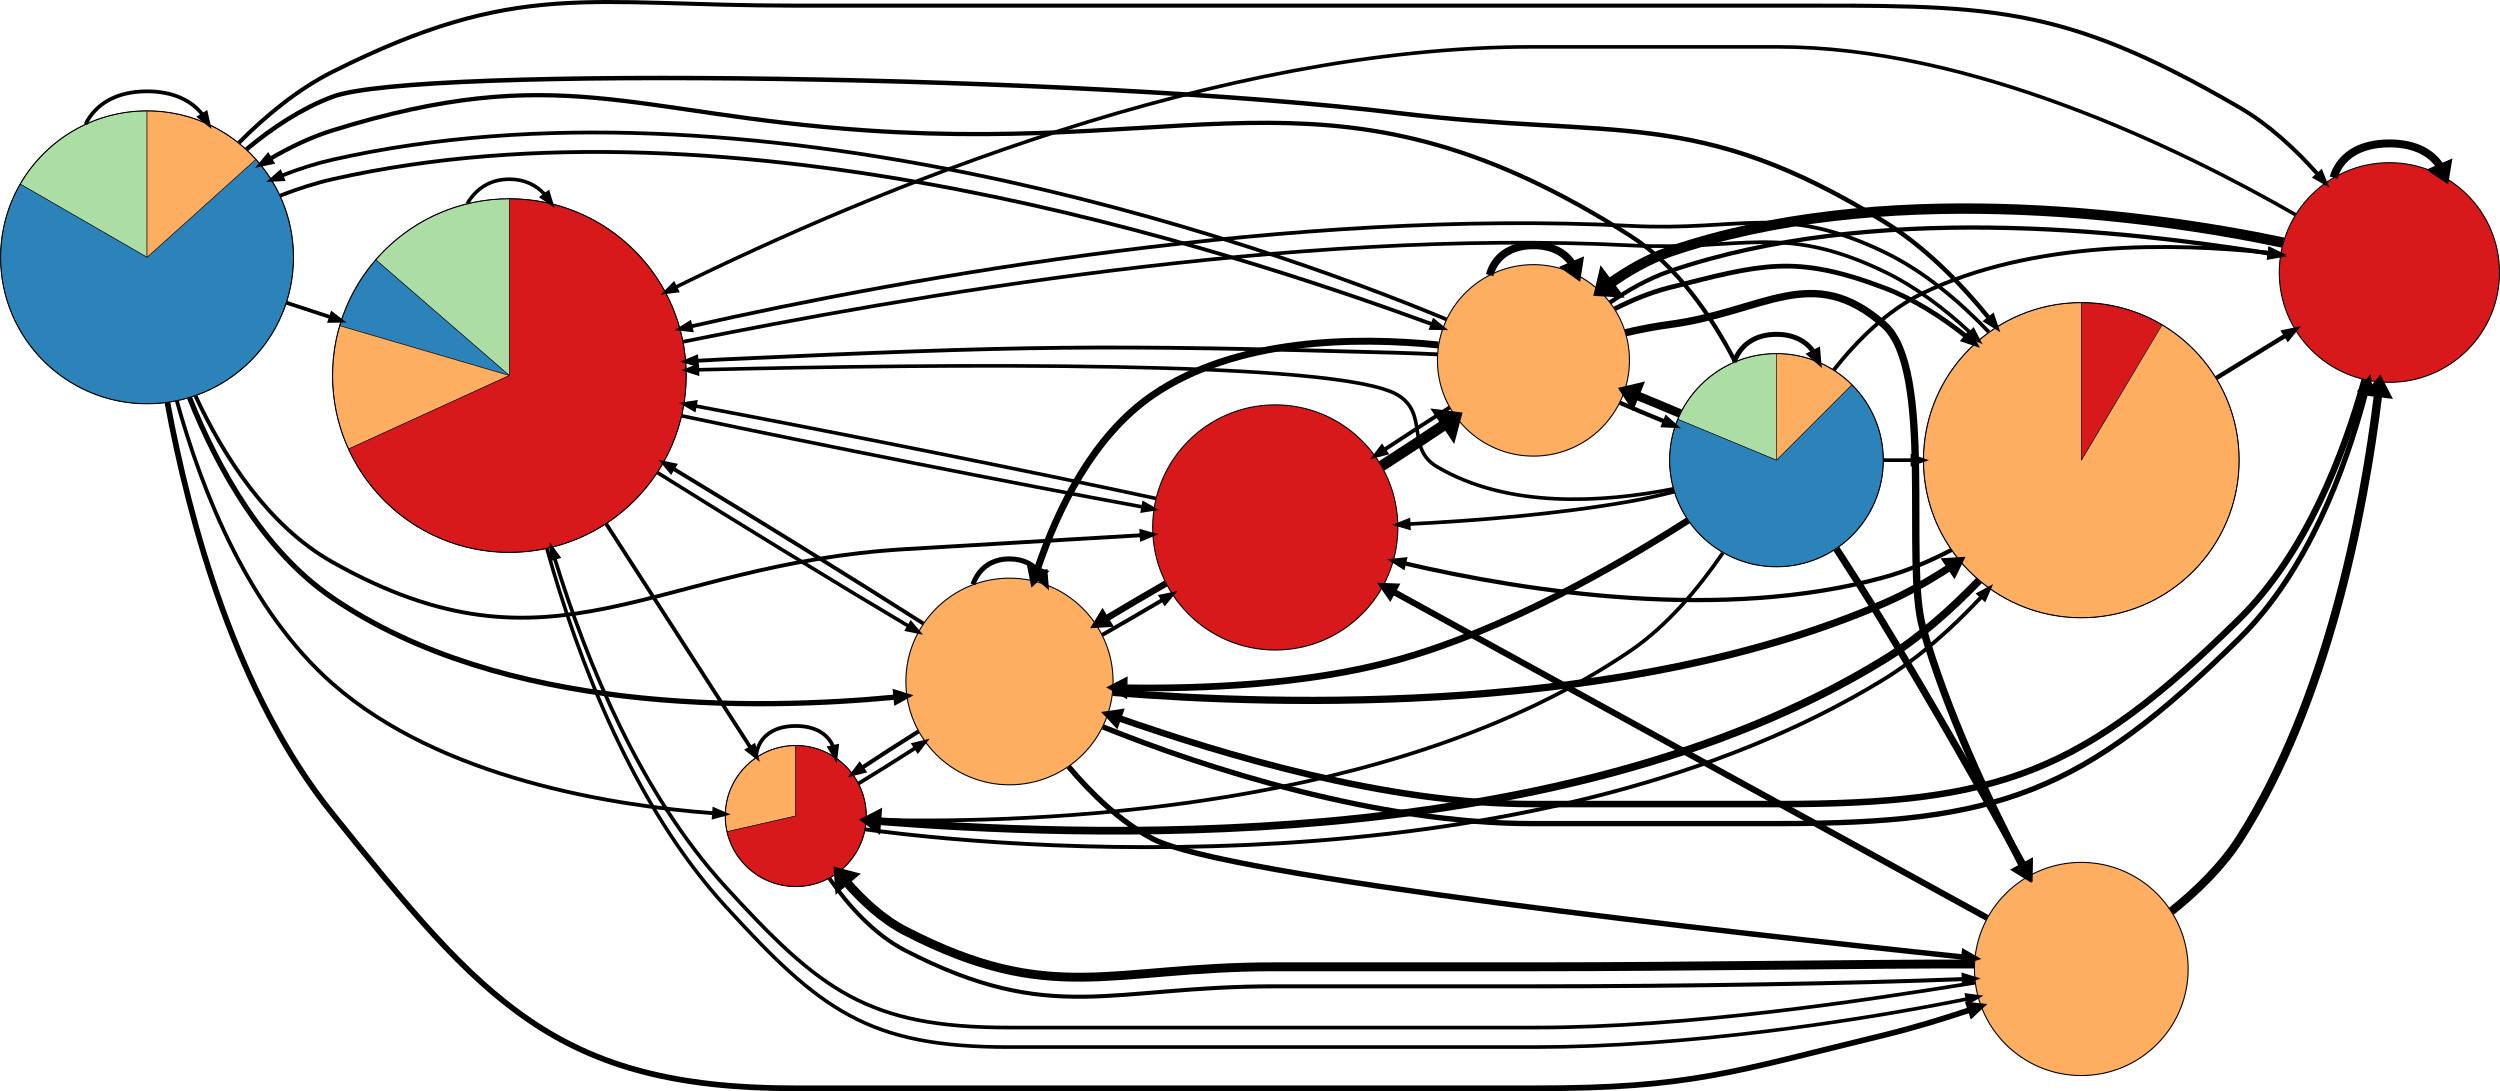 <?xml version="1.0" encoding="UTF-8" standalone="no"?>
<!-- Generated by graphviz version 2.36.0 (20140111.2315)
 -->

<!-- Title: G Pages: 1 -->

<svg
   xmlns:dc="http://purl.org/dc/elements/1.1/"
   xmlns:cc="http://creativecommons.org/ns#"
   xmlns:rdf="http://www.w3.org/1999/02/22-rdf-syntax-ns#"
   xmlns:svg="http://www.w3.org/2000/svg"
   xmlns="http://www.w3.org/2000/svg"
   xmlns:sodipodi="http://sodipodi.sourceforge.net/DTD/sodipodi-0.dtd"
   xmlns:inkscape="http://www.inkscape.org/namespaces/inkscape"
   width="2880.625"
   height="1257.274"
   viewBox="0 0 2304.363 1005.819"
   id="svg3711"
   version="1.1"
   inkscape:version="0.48.4 r9939"
   sodipodi:docname="PuntaBanda-Par_10_0.dot.svg">
  <defs
     id="defs4216" />
  <sodipodi:namedview
     pagecolor="#ffffff"
     bordercolor="#666666"
     borderopacity="1"
     objecttolerance="10"
     gridtolerance="10"
     guidetolerance="10"
     inkscape:pageopacity="0"
     inkscape:pageshadow="2"
     inkscape:window-width="701"
     inkscape:window-height="480"
     id="namedview4214"
     showgrid="false"
     fit-margin-top="0"
     fit-margin-left="0"
     fit-margin-right="0"
     fit-margin-bottom="0"
     inkscape:zoom="0.0816609"
     inkscape:cx="1441.1726"
     inkscape:cy="628.32113"
     inkscape:window-x="65"
     inkscape:window-y="24"
     inkscape:window-maximized="0"
     inkscape:current-layer="svg3711" />
  <g
     id="graph0"
     class="graph"
     transform="matrix(0,-1,1,0,2304.47,1003.194)">
    <title
       id="title3714">G</title>
    <!-- 1 -->
    <g
       id="node1"
       class="node">
      <title
         id="title3717">1</title>
      <path
         d="m 766,-2169 c 0,0 135,0 135,0 0,-2.95 -0.096,-5.89 -0.289,-8.83 -0.193,-2.94 -0.481,-5.87 -0.866,-8.79 -0.384,-2.92 -0.864,-5.83 -1.439,-8.72 -0.575,-2.89 -1.244,-5.76 -2.006,-8.6 -0.762,-2.85 -1.618,-5.67 -2.564,-8.45 -0.947,-2.79 -1.985,-5.55 -3.112,-8.27 -1.127,-2.72 -2.343,-5.41 -3.646,-8.05 -1.303,-2.64 -2.692,-5.24 -4.165,-7.79 -1.472,-2.55 -3.028,-5.05 -4.665,-7.5 -1.636,-2.45 -3.352,-4.85 -5.145,-7.18 -1.793,-2.34 -3.663,-4.62 -5.605,-6.83 -1.942,-2.22 -3.956,-4.37 -6.039,-6.45 -2.082,-2.08 -4.233,-4.1 -6.447,-6.04 -2.215,-1.94 -4.492,-3.81 -6.829,-5.6 -2.337,-1.8 -4.732,-3.51 -7.181,-5.15 -2.449,-1.63 -4.951,-3.19 -7.502,-4.66 0,0 -67.5,116.91 -67.5,116.91"
         id="path3719"
         inkscape:connector-curvature="0"
         style="fill:#abdda4;stroke:#000000;stroke-width:0.5" />
      <path
         d="m 766,-2169 c 0,0 67.5,-116.91 67.5,-116.91 -2.678,-1.55 -5.409,-3 -8.188,-4.36 -2.778,-1.36 -5.602,-2.62 -8.467,-3.79 -2.865,-1.16 -5.769,-2.23 -8.708,-3.2 -2.938,-0.96 -5.909,-1.82 -8.906,-2.59 -2.998,-0.76 -6.021,-1.42 -9.064,-1.97 -3.043,-0.55 -6.104,-1 -9.177,-1.35 -3.074,-0.34 -6.159,-0.58 -9.249,-0.71 -3.09,-0.13 -6.183,-0.15 -9.275,-0.07 -3.092,0.08 -6.18,0.26 -9.259,0.56 -3.078,0.29 -6.146,0.69 -9.198,1.19 -3.051,0.51 -6.085,1.12 -9.094,1.83 -3.01,0.71 -5.994,1.53 -8.948,2.44 -2.954,0.92 -5.875,1.94 -8.759,3.06 -2.884,1.11 -5.728,2.33 -8.528,3.64 -2.8,1.32 -5.555,2.73 -8.258,4.23 -2.703,1.5 -5.354,3.1 -7.948,4.78 -2.594,1.68 -5.129,3.46 -7.601,5.32 -2.472,1.85 -4.88,3.8 -7.218,5.82 -2.339,2.03 -4.607,4.13 -6.802,6.31 -2.194,2.18 -4.312,4.43 -6.351,6.76 -2.04,2.32 -3.998,4.72 -5.873,7.18 -1.875,2.46 -3.664,4.98 -5.366,7.56 -1.701,2.59 -3.313,5.23 -4.833,7.92 -1.52,2.69 -2.948,5.44 -4.279,8.23 -1.332,2.79 -2.567,5.63 -3.703,8.51 -1.137,2.87 -2.174,5.79 -3.111,8.73 -0.936,2.95 -1.771,5.93 -2.503,8.94 -0.732,3 -1.36,6.03 -1.884,9.08 -0.524,3.05 -0.943,6.11 -1.256,9.19 -0.313,3.08 -0.521,6.16 -0.622,9.25 -0.101,3.09 -0.096,6.19 0.015,9.28 0.112,3.09 0.329,6.18 0.653,9.25 0.323,3.08 0.752,6.14 1.285,9.19 0.534,3.04 1.172,6.07 1.914,9.07 0.742,3.01 1.586,5.98 2.533,8.93 0.946,2.94 1.993,5.85 3.139,8.73 1.146,2.87 2.39,5.7 3.731,8.49 1.34,2.78 2.776,5.52 4.305,8.21 1.529,2.69 3.15,5.33 4.86,7.9 1.71,2.58 3.508,5.1 5.39,7.55 1.883,2.46 3.85,4.84 5.896,7.16 2.047,2.32 4.173,4.57 6.374,6.74 2.202,2.17 4.477,4.27 6.822,6.29 2.345,2.01 4.759,3.95 7.237,5.8 2.478,1.85 5.019,3.61 7.619,5.29 2.599,1.68 5.255,3.26 7.963,4.76 2.709,1.49 5.468,2.89 8.272,4.19 2.804,1.31 5.653,2.51 8.54,3.62 2.888,1.11 5.812,2.12 8.769,3.03 2.957,0.91 5.944,1.71 8.956,2.41 3.012,0.71 6.047,1.3 9.1,1.8 3.053,0.49 6.122,0.88 9.202,1.16 3.08,0.29 6.169,0.46 9.261,0.53 3.092,0.08 6.185,0.04 9.275,-0.1 3.089,-0.14 6.173,-0.39 9.246,-0.74 3.072,-0.36 6.132,-0.82 9.173,-1.38 3.041,-0.56 6.062,-1.23 9.057,-2 2.995,-0.77 5.963,-1.65 8.898,-2.62 2.935,-0.98 5.836,-2.05 8.697,-3.23 2.861,-1.17 5.681,-2.44 8.455,-3.81 2.774,-1.37 5.5,-2.83 8.173,-4.39 2.674,-1.55 5.293,-3.2 7.853,-4.93 2.56,-1.74 5.06,-3.56 7.495,-5.47 2.435,-1.91 4.804,-3.9 7.103,-5.97 0,0 -90.333,-100.32 -90.333,-100.32"
         id="path3721"
         inkscape:connector-curvature="0"
         style="fill:#2b83ba;stroke:#000000;stroke-width:0.5" />
      <path
         d="m 766,-2169 c 0,0 90.333,100.32 90.333,100.32 1.751,-1.57 3.46,-3.19 5.126,-4.86 1.667,-1.67 3.289,-3.38 4.866,-5.13 1.576,-1.75 3.107,-3.54 4.59,-5.37 1.483,-1.83 2.917,-3.7 4.302,-5.61 1.385,-1.91 2.72,-3.85 4.004,-5.82 1.283,-1.98 2.514,-3.99 3.692,-6.03 1.179,-2.04 2.303,-4.11 3.373,-6.21 1.07,-2.1 2.084,-4.23 3.043,-6.38 0.958,-2.15 1.86,-4.33 2.704,-6.53 0.845,-2.2 1.631,-4.42 2.36,-6.66 0.728,-2.24 1.397,-4.5 2.007,-6.78 0.61,-2.28 1.16,-4.57 1.65,-6.87 0.49,-2.31 0.919,-4.62 1.288,-6.95 0.369,-2.33 0.676,-4.67 0.922,-7.01 0.247,-2.34 0.432,-4.69 0.555,-7.04 0.123,-2.36 0.185,-4.71 0.185,-7.07 0,0 -135,0 -135,0"
         id="path3723"
         inkscape:connector-curvature="0"
         style="fill:#fdae61;stroke:#000000;stroke-width:0.5" />
      <ellipse
         cx="766"
         cy="-2169"
         rx="135"
         ry="135"
         id="ellipse3725"
         d="m 901,-2169 c 0,74.558 -60.442,135 -135,135 -74.558,0 -135,-60.442 -135,-135 0,-74.558 60.442,-135 135,-135 74.558,0 135,60.442 135,135 z"
         sodipodi:cx="766"
         sodipodi:cy="-2169"
         sodipodi:rx="135"
         sodipodi:ry="135"
         style="fill:none;stroke:#000000" />
    </g>
    <!-- 1&#45;&gt;1 -->
    <g
       id="edge1"
       class="edge">
      <title
         id="title3728">1-&gt;1</title>
      <path
         d="m 888.751,-2225.66 c 18.059,8.91 30.249,27.79 30.249,56.66 0,23.9 -8.36,40.97 -21.49,51.18"
         id="path3730"
         inkscape:connector-curvature="0"
         style="fill:none;stroke:#000000;stroke-width:3.467" />
      <polygon
         points="899.085,-2114.67 888.751,-2112.34 895.374,-2120.61 899.085,-2114.67 "
         id="polygon3732"
         style="fill:#000000;stroke:#000000;stroke-width:3.467" />
    </g>
    <!-- 3 -->
    <g
       id="node3"
       class="node">
      <title
         id="title3735">3</title>
      <path
         d="m 657,-1835 c 0,0 163,0 163,0 0,-2.91 -0.078,-5.82 -0.234,-8.72 -0.155,-2.91 -0.389,-5.81 -0.7,-8.7 -0.311,-2.9 -0.699,-5.78 -1.165,-8.65 -0.465,-2.88 -1.008,-5.73 -1.626,-8.58 -0.619,-2.84 -1.313,-5.67 -2.083,-8.47 -0.77,-2.81 -1.614,-5.59 -2.533,-8.36 -0.919,-2.76 -1.912,-5.49 -2.977,-8.2 -1.066,-2.71 -2.203,-5.39 -3.412,-8.03 -1.209,-2.65 -2.488,-5.26 -3.837,-7.84 -1.348,-2.58 -2.766,-5.12 -4.251,-7.62 -1.484,-2.51 -3.036,-4.97 -4.652,-7.39 -1.617,-2.42 -3.298,-4.79 -5.042,-7.12 -1.744,-2.33 -3.549,-4.61 -5.415,-6.85 -1.866,-2.23 -3.791,-4.41 -5.774,-6.54 -1.983,-2.13 -4.022,-4.21 -6.116,-6.23 -2.094,-2.02 -4.242,-3.98 -6.441,-5.89 0,0 -106.742,123.19 -106.742,123.19"
         id="path3737"
         inkscape:connector-curvature="0"
         style="fill:#abdda4;stroke:#000000;stroke-width:0.5" />
      <path
         d="m 657,-1835 c 0,0 106.742,-123.19 106.742,-123.19 -2.199,-1.9 -4.448,-3.75 -6.746,-5.53 -2.298,-1.79 -4.643,-3.51 -7.033,-5.17 -2.391,-1.66 -4.825,-3.26 -7.3,-4.79 -2.476,-1.52 -4.992,-2.99 -7.545,-4.38 -2.554,-1.4 -5.145,-2.72 -7.77,-3.98 -2.624,-1.25 -5.282,-2.44 -7.971,-3.55 -2.688,-1.12 -5.405,-2.16 -8.149,-3.13 -2.744,-0.96 -5.514,-1.86 -8.306,-2.68 0,0 -45.922,156.4 -45.922,156.4"
         id="path3739"
         inkscape:connector-curvature="0"
         style="fill:#2b83ba;stroke:#000000;stroke-width:0.5" />
      <path
         d="m 657,-1835 c 0,0 45.922,-156.4 45.922,-156.4 -2.326,-0.68 -4.668,-1.31 -7.022,-1.89 -2.355,-0.58 -4.722,-1.1 -7.1,-1.58 -2.378,-0.47 -4.767,-0.89 -7.164,-1.26 -2.397,-0.36 -4.801,-0.68 -7.212,-0.94 -2.411,-0.26 -4.827,-0.46 -7.247,-0.61 -2.42,-0.15 -4.843,-0.25 -7.268,-0.29 -2.424,-0.05 -4.849,-0.04 -7.273,0.03 -2.424,0.06 -4.846,0.18 -7.264,0.36 -2.419,0.17 -4.833,0.4 -7.242,0.68 -2.408,0.28 -4.81,0.61 -7.203,1 -2.394,0.39 -4.778,0.83 -7.152,1.32 -2.374,0.5 -4.737,1.04 -7.086,1.64 -2.349,0.6 -4.685,1.25 -7.005,1.96 -2.321,0.7 -4.625,1.46 -6.912,2.26 -2.286,0.81 -4.555,1.67 -6.803,2.58 -2.248,0.9 -4.476,1.86 -6.682,2.87 0,0 67.713,148.27 67.713,148.27"
         id="path3741"
         inkscape:connector-curvature="0"
         style="fill:#fdae61;stroke:#000000;stroke-width:0.5" />
      <path
         d="m 657,-1835 c 0,0 -67.713,-148.27 -67.713,-148.27 -3.308,1.51 -6.565,3.13 -9.765,4.86 -3.201,1.73 -6.342,3.57 -9.419,5.5 -3.077,1.94 -6.089,3.99 -9.03,6.13 -2.94,2.14 -5.809,4.37 -8.6,6.71 -2.79,2.33 -5.503,4.75 -8.131,7.27 -2.629,2.51 -5.173,5.11 -7.627,7.8 -2.455,2.68 -4.819,5.45 -7.089,8.29 -2.269,2.84 -4.443,5.76 -6.518,8.75 -2.074,2.99 -4.048,6.04 -5.918,9.16 -1.87,3.12 -3.635,6.3 -5.292,9.54 -1.657,3.24 -3.205,6.53 -4.642,9.87 -1.437,3.34 -2.761,6.73 -3.971,10.16 -1.21,3.43 -2.305,6.9 -3.283,10.41 -0.978,3.5 -1.838,7.03 -2.58,10.59 -0.741,3.57 -1.363,7.15 -1.865,10.75 -0.501,3.61 -0.882,7.22 -1.142,10.85 -0.259,3.63 -0.397,7.27 -0.413,10.9 -0.017,3.64 0.089,7.28 0.316,10.91 0.227,3.63 0.576,7.25 1.045,10.86 0.469,3.6 1.059,7.19 1.769,10.76 0.71,3.57 1.538,7.11 2.485,10.62 0.947,3.51 2.011,6.99 3.19,10.43 1.179,3.44 2.474,6.84 3.88,10.2 1.407,3.35 2.926,6.66 4.554,9.91 1.628,3.25 3.365,6.45 5.207,9.59 1.842,3.13 3.788,6.21 5.836,9.21 2.048,3.01 4.195,5.95 6.44,8.81 2.244,2.86 4.583,5.65 7.014,8.35 2.43,2.71 4.951,5.33 7.557,7.87 2.606,2.54 5.296,4.99 8.066,7.34 2.77,2.36 5.619,4.63 8.54,6.79 2.921,2.17 5.915,4.24 8.975,6.2 3.059,1.97 6.184,3.83 9.369,5.59 3.184,1.76 6.427,3.41 9.722,4.95 3.295,1.54 6.64,2.97 10.031,4.29 3.391,1.31 6.824,2.52 10.295,3.6 3.471,1.09 6.978,2.06 10.514,2.91 3.536,0.85 7.1,1.59 10.685,2.2 3.585,0.62 7.189,1.11 10.807,1.48 3.619,0.37 7.248,0.63 10.883,0.76 3.635,0.13 7.273,0.13 10.909,0.02 3.635,-0.11 7.266,-0.35 10.886,-0.7 3.62,-0.36 7.226,-0.84 10.814,-1.44 3.588,-0.59 7.155,-1.31 10.695,-2.15 3.539,-0.84 7.05,-1.79 10.526,-2.86 3.476,-1.07 6.915,-2.26 10.311,-3.56 3.397,-1.3 6.749,-2.72 10.051,-4.24 3.301,-1.53 6.551,-3.17 9.744,-4.91 3.192,-1.74 6.325,-3.59 9.394,-5.54 3.068,-1.96 6.071,-4.01 9.002,-6.17 2.931,-2.15 5.789,-4.4 8.57,-6.74 2.78,-2.35 5.481,-4.79 8.099,-7.31 2.617,-2.53 5.149,-5.14 7.592,-7.84 2.443,-2.69 4.794,-5.47 7.051,-8.32 2.257,-2.85 4.418,-5.78 6.479,-8.78 2.061,-2.99 4.021,-6.06 5.877,-9.19 1.856,-3.12 3.607,-6.31 5.25,-9.56 1.642,-3.24 3.176,-6.54 4.598,-9.89 1.422,-3.35 2.731,-6.74 3.926,-10.18 1.194,-3.43 2.274,-6.91 3.236,-10.42 0.962,-3.5 1.807,-7.04 2.533,-10.61 0.725,-3.56 1.331,-7.15 1.817,-10.75 0.485,-3.61 0.85,-7.23 1.093,-10.86 0.243,-3.63 0.365,-7.26 0.365,-10.9 0,0 -163,0 -163,0"
         id="path3743"
         inkscape:connector-curvature="0"
         style="fill:#d7191c;stroke:#000000;stroke-width:0.5" />
      <ellipse
         cx="657"
         cy="-1835"
         rx="163"
         ry="163"
         id="ellipse3745"
         d="m 820,-1835 c 0,90.022 -72.978,163 -163,163 -90.022,0 -163,-72.978 -163,-163 0,-90.022 72.978,-163 163,-163 90.022,0 163,72.978 163,163 z"
         sodipodi:cx="657"
         sodipodi:cy="-1835"
         sodipodi:rx="163"
         sodipodi:ry="163"
         style="fill:none;stroke:#000000" />
    </g>
    <!-- 1&#45;&gt;3 -->
    <g
       id="edge2"
       class="edge">
      <title
         id="title3748">1-&gt;3</title>
      <path
         d="m 724.169,-2040.59 c -4.414,13.45 -8.946,27.25 -13.471,41.03"
         id="path3750"
         inkscape:connector-curvature="0"
         style="fill:none;stroke:#000000;stroke-width:3.467" />
      <polygon
         points="714.013,-1998.44 707.569,-1990.03 707.363,-2000.62 714.013,-1998.44 "
         id="polygon3752"
         style="fill:#000000;stroke:#000000;stroke-width:3.467" />
    </g>
    <!-- 4 -->
    <g
       id="node4"
       class="node">
      <title
         id="title3755">4</title>
      <ellipse
         cx="671"
         cy="-891"
         rx="88.25"
         ry="88.5"
         id="ellipse3757"
         d="m 759.25,-891 c 0,48.877 -39.511,88.5 -88.25,88.5 -48.739,0 -88.25,-39.623 -88.25,-88.5 0,-48.877 39.511,-88.5 88.25,-88.5 48.739,0 88.25,39.623 88.25,88.5 z"
         sodipodi:cx="671"
         sodipodi:cy="-891"
         sodipodi:rx="88.25"
         sodipodi:ry="88.5"
         style="fill:#fdae61;stroke:#000000" />
    </g>
    <!-- 1&#45;&gt;4 -->
    <g
       id="edge3"
       class="edge">
      <title
         id="title3760">1-&gt;4</title>
      <path
         d="m 822.819,-2046.37 c 6.184,15.9 11.541,32.27 15.181,48.37 84.108,372.06 -64.064,823.42 -133.842,1014.019"
         id="path3762"
         inkscape:connector-curvature="0"
         style="fill:none;stroke:#000000;stroke-width:3.533" />
      <polygon
         points="707.427,-982.731 700.692,-974.553 700.857,-985.146 707.427,-982.731 "
         id="polygon3764"
         style="fill:#000000;stroke:#000000;stroke-width:3.533" />
    </g>
    <!-- 5 -->
    <g
       id="node5"
       class="node">
      <title
         id="title3767">5</title>
      <path
         d="m 251,-1571 c 0,0 65,0 65,0 0,-2.43 -0.136,-4.86 -0.409,-7.28 -0.272,-2.41 -0.68,-4.81 -1.221,-7.18 -0.541,-2.37 -1.214,-4.71 -2.018,-7.01 -0.803,-2.29 -1.734,-4.54 -2.789,-6.73 -1.055,-2.19 -2.232,-4.32 -3.526,-6.38 -1.294,-2.06 -2.702,-4.05 -4.218,-5.95 -1.516,-1.9 -3.138,-3.71 -4.857,-5.43 -1.719,-1.72 -3.534,-3.34 -5.435,-4.86 -1.901,-1.52 -3.886,-2.92 -5.945,-4.22 -2.059,-1.29 -4.189,-2.47 -6.38,-3.52 -2.19,-1.06 -4.439,-1.99 -6.734,-2.79 -2.295,-0.81 -4.633,-1.48 -7.004,-2.02 -2.371,-0.54 -4.77,-0.95 -7.186,-1.22 -2.417,-0.27 -4.846,-0.41 -7.278,-0.41 -2.432,0 -4.861,0.14 -7.278,0.41 -2.416,0.27 -4.815,0.68 -7.186,1.22 0,0 14.464,63.37 14.464,63.37"
         id="path3769"
         inkscape:connector-curvature="0"
         style="fill:#fdae61;stroke:#000000;stroke-width:0.5" />
      <path
         d="m 251,-1571 c 0,0 -14.464,-63.37 -14.464,-63.37 -1.481,0.34 -2.95,0.73 -4.405,1.17 -1.454,0.44 -2.892,0.93 -4.311,1.47 -1.42,0.55 -2.82,1.14 -4.198,1.78 -1.379,0.64 -2.734,1.33 -4.064,2.06 -1.33,0.74 -2.633,1.52 -3.909,2.34 -1.275,0.83 -2.52,1.7 -3.735,2.61 -1.214,0.92 -2.395,1.87 -3.543,2.87 -1.147,1 -2.258,2.03 -3.333,3.11 -1.074,1.07 -2.111,2.18 -3.107,3.33 -0.997,1.15 -1.953,2.33 -2.867,3.54 -0.913,1.22 -1.784,2.46 -2.611,3.74 -0.826,1.27 -1.608,2.58 -2.343,3.91 -0.735,1.33 -1.423,2.68 -2.063,4.06 -0.64,1.38 -1.231,2.78 -1.773,4.2 -0.542,1.42 -1.034,2.86 -1.475,4.31 -0.441,1.46 -0.831,2.92 -1.169,4.41 -0.338,1.48 -0.625,2.97 -0.858,4.47 -0.234,1.5 -0.414,3.01 -0.542,4.53 -0.128,1.51 -0.202,3.03 -0.224,4.55 -0.021,1.52 0.011,3.04 0.096,4.55 0.085,1.52 0.224,3.04 0.415,4.54 0.191,1.51 0.436,3.01 0.732,4.5 0.296,1.49 0.645,2.97 1.045,4.44 0.4,1.46 0.852,2.91 1.354,4.35 0.501,1.43 1.053,2.85 1.655,4.24 0.601,1.4 1.251,2.77 1.948,4.12 0.697,1.35 1.442,2.68 2.232,3.98 0.791,1.29 1.626,2.56 2.506,3.8 0.879,1.24 1.801,2.45 2.765,3.63 0.964,1.17 1.969,2.31 3.013,3.41 1.044,1.11 2.126,2.18 3.245,3.2 1.119,1.03 2.273,2.02 3.461,2.97 1.188,0.95 2.409,1.85 3.661,2.71 1.251,0.87 2.532,1.68 3.841,2.46 1.309,0.77 2.644,1.49 4.004,2.17 1.36,0.68 2.743,1.31 4.147,1.89 1.403,0.58 2.827,1.12 4.268,1.6 1.442,0.48 2.899,0.91 4.371,1.29 1.471,0.38 2.955,0.71 4.449,0.98 1.495,0.28 2.998,0.5 4.508,0.67 1.51,0.17 3.026,0.29 4.544,0.35 1.518,0.07 3.038,0.08 4.557,0.03 1.519,-0.04 3.036,-0.13 4.548,-0.28 1.512,-0.15 3.019,-0.35 4.517,-0.61 1.498,-0.25 2.987,-0.56 4.463,-0.92 1.477,-0.36 2.94,-0.77 4.388,-1.23 1.448,-0.46 2.879,-0.97 4.291,-1.53 1.412,-0.57 2.803,-1.18 4.172,-1.84 1.369,-0.66 2.715,-1.36 4.034,-2.12 1.32,-0.75 2.613,-1.55 3.876,-2.39 1.264,-0.85 2.497,-1.74 3.698,-2.67 1.201,-0.93 2.37,-1.9 3.503,-2.91 1.133,-1.02 2.23,-2.07 3.289,-3.16 1.059,-1.09 2.08,-2.21 3.06,-3.37 0.981,-1.16 1.92,-2.36 2.817,-3.59 0.896,-1.22 1.75,-2.48 2.558,-3.77 0.809,-1.28 1.572,-2.6 2.288,-3.94 0.716,-1.34 1.385,-2.7 2.006,-4.09 0.621,-1.39 1.192,-2.8 1.714,-4.22 0.522,-1.43 0.994,-2.88 1.415,-4.34 0.42,-1.46 0.79,-2.93 1.107,-4.42 0.317,-1.48 0.582,-2.98 0.795,-4.48 0.212,-1.51 0.372,-3.02 0.478,-4.54 0.107,-1.51 0.16,-3.03 0.16,-4.55 0,0 -65,0 -65,0"
         id="path3771"
         inkscape:connector-curvature="0"
         style="fill:#d7191c;stroke:#000000;stroke-width:0.5" />
      <ellipse
         cx="251"
         cy="-1571"
         rx="65"
         ry="65"
         id="ellipse3773"
         d="m 316,-1571 c 0,35.898 -29.101,65 -65,65 -35.899,0 -65,-29.102 -65,-65 0,-35.898 29.101,-65 65,-65 35.899,0 65,29.102 65,65 z"
         sodipodi:cx="251"
         sodipodi:cy="-1571"
         sodipodi:rx="65"
         sodipodi:ry="65"
         style="fill:none;stroke:#000000" />
    </g>
    <!-- 1&#45;&gt;5 -->
    <g
       id="edge4"
       class="edge">
      <title
         id="title3776">1-&gt;5</title>
      <path
         d="m 633.759,-2141.55 c -85.722,23.73 -193.549,67.03 -260.759,143.55 -87.594,99.72 -112.533,258.52 -119.484,351.48"
         id="path3778"
         inkscape:connector-curvature="0"
         style="fill:none;stroke:#000000;stroke-width:3.533" />
      <polygon
         points="256.994,-1646.09 252.807,-1636.35 250.011,-1646.57 256.994,-1646.09 "
         id="polygon3780"
         style="fill:#000000;stroke:#000000;stroke-width:3.533" />
    </g>
    <!-- 6 -->
    <g
       id="node6"
       class="node">
      <title
         id="title3783">6</title>
      <ellipse
         cx="375"
         cy="-1374"
         rx="95.25"
         ry="95.5"
         id="ellipse3785"
         d="m 470.25,-1374 c 0,52.743 -42.645,95.5 -95.25,95.5 -52.605,0 -95.25,-42.757 -95.25,-95.5 0,-52.743 42.645,-95.5 95.25,-95.5 52.605,0 95.25,42.757 95.25,95.5 z"
         sodipodi:cx="375"
         sodipodi:cy="-1374"
         sodipodi:rx="95.25"
         sodipodi:ry="95.5"
         style="fill:#fdae61;stroke:#000000" />
    </g>
    <!-- 1&#45;&gt;6 -->
    <g
       id="edge5"
       class="edge">
      <title
         id="title3788">1-&gt;6</title>
      <path
         d="m 636.598,-2129.82 c -65.946,26.29 -141.185,68.2 -184.598,131.82 -106.562,156.17 -104.059,386.78 -91.373,519.22"
         id="path3790"
         inkscape:connector-curvature="0"
         style="fill:none;stroke:#000000;stroke-width:4.867" />
      <polygon
         points="364.884,-1479.01 361.638,-1468.64 356.409,-1478.17 364.884,-1479.01 "
         id="polygon3792"
         style="fill:#000000;stroke:#000000;stroke-width:4.867" />
    </g>
    <!-- 7 -->
    <g
       id="node7"
       class="node">
      <title
         id="title3795">7</title>
      <path
         d="m 579,-386 c 0,0 145.25,0 145.25,0 0,-2.177 -0.049,-4.354 -0.146,-6.529 -0.098,-2.175 -0.244,-4.347 -0.439,-6.515 -0.195,-2.169 -0.438,-4.332 -0.73,-6.489 -0.292,-2.158 -0.632,-4.308 -1.02,-6.45 -0.388,-2.142 -0.824,-4.276 -1.308,-6.398 -0.483,-2.122 -1.015,-4.234 -1.593,-6.332 -0.578,-2.099 -1.203,-4.184 -1.875,-6.255 -0.672,-2.07 -1.39,-4.125 -2.153,-6.163 -0.764,-2.039 -1.573,-4.059 -2.428,-6.061 -0.854,-2.002 -1.753,-3.984 -2.696,-5.946 -0.943,-1.961 -1.93,-3.901 -2.96,-5.818 -1.03,-1.917 -2.103,-3.811 -3.218,-5.68 -1.114,-1.869 -2.271,-3.712 -3.468,-5.529 -1.198,-1.817 -2.436,-3.606 -3.713,-5.367 -1.278,-1.762 -2.595,-3.494 -3.95,-5.196 -1.355,-1.702 -2.748,-3.373 -4.178,-5.012 -1.43,-1.64 -2.897,-3.247 -4.399,-4.82 -1.502,-1.574 -3.039,-3.113 -4.61,-4.617 -1.571,-1.505 -3.176,-2.973 -4.813,-4.406 -1.637,-1.432 -3.305,-2.827 -5.005,-4.184 -1.699,-1.357 -3.428,-2.676 -5.187,-3.956 -1.758,-1.279 -3.545,-2.519 -5.359,-3.718 -1.814,-1.199 -3.655,-2.357 -5.52,-3.473 -1.866,-1.117 -3.757,-2.191 -5.671,-3.222 -1.914,-1.032 -3.851,-2.02 -5.809,-2.964 -1.958,-0.945 -3.937,-1.845 -5.936,-2.7 -1.998,-0.855 -4.016,-1.666 -6.051,-2.43 -2.034,-0.765 -4.086,-1.484 -6.153,-2.156 -2.067,-0.673 -4.149,-1.298 -6.244,-1.877 -2.095,-0.579 -4.203,-1.111 -6.322,-1.595 -2.119,-0.484 -4.248,-0.92 -6.387,-1.309 -2.138,-0.388 -4.285,-0.728 -6.439,-1.02 -2.154,-0.292 -4.314,-0.535 -6.478,-0.73 -2.165,-0.195 -4.333,-0.341 -6.505,-0.438 -2.171,-0.097 -4.344,-0.145 -6.517,-0.145 -2.173,0 -4.346,0.05 -6.518,0.148 -2.171,0.098 -4.339,0.245 -6.504,0.441 -2.164,0.195 -4.324,0.439 -6.478,0.732 -2.153,0.293 -4.3,0.634 -6.438,1.023 -2.139,0.389 -4.268,0.827 -6.387,1.312 -2.118,0.485 -4.226,1.017 -6.321,1.597 -2.095,0.579 -4.176,1.206 -6.243,1.879 -2.067,0.674 -4.118,1.393 -6.153,2.159 -2.034,0.765 -4.051,1.576 -6.05,2.433 -1.998,0.856 -3.977,1.757 -5.934,2.702 -1.958,0.945 -3.895,1.934 -5.808,2.966 -1.914,1.032 -3.804,2.107 -5.669,3.224 -1.866,1.118 -3.706,2.276 -5.519,3.476 -1.814,1.2 -3.6,2.441 -5.358,3.721 -1.758,1.28 -3.487,2.599 -5.185,3.957 -1.699,1.358 -3.367,2.754 -5.004,4.187 -1.636,1.433 -3.24,2.902 -4.81,4.407 -1.571,1.505 -3.107,3.045 -4.608,4.619 -1.502,1.574 -2.968,3.182 -4.397,4.822 -1.43,1.64 -2.822,3.312 -4.176,5.014 -1.355,1.703 -2.671,3.436 -3.948,5.197 -1.277,1.762 -2.514,3.552 -3.711,5.369 -1.196,1.818 -2.352,3.662 -3.466,5.531 -1.114,1.869 -2.186,3.763 -3.216,5.681 -1.029,1.917 -2.015,3.858 -2.957,5.819 -0.942,1.962 -1.841,3.945 -2.694,5.947 -0.853,2.002 -1.662,4.023 -2.425,6.062 -0.763,2.038 -1.48,4.094 -2.151,6.165 -0.67,2.07 -1.295,4.156 -1.872,6.255 -0.578,2.099 -1.108,4.21 -1.591,6.333 -0.482,2.122 -0.918,4.256 -1.305,6.398 -0.387,2.142 -0.726,4.293 -1.017,6.45 -0.291,2.158 -0.534,4.321 -0.727,6.49 -0.194,2.168 -0.34,4.341 -0.436,6.515 -0.097,2.175 -0.145,4.352 -0.144,6.529 10e-4,2.177 0.051,4.354 0.149,6.529 0.098,2.175 0.246,4.347 0.441,6.515 0.196,2.168 0.44,4.332 0.733,6.489 0.293,2.157 0.634,4.308 1.023,6.45 0.389,2.142 0.826,4.274 1.31,6.397 0.485,2.122 1.017,4.233 1.596,6.331 0.579,2.099 1.205,4.184 1.877,6.254 0.673,2.07 1.392,4.125 2.156,6.163 0.765,2.038 1.575,4.058 2.43,6.06 0.855,2.001 1.755,3.983 2.699,5.944 0.944,1.961 1.932,3.901 2.962,5.817 1.031,1.917 2.105,3.81 3.22,5.678 1.116,1.869 2.273,3.712 3.472,5.528 1.198,1.816 2.436,3.606 3.715,5.366 1.278,1.761 2.596,3.493 3.952,5.194 1.355,1.701 2.749,3.372 4.18,5.011 1.431,1.639 2.898,3.245 4.401,4.818 1.502,1.572 3.04,3.111 4.612,4.615 1.571,1.504 3.177,2.972 4.814,4.403 1.637,1.432 3.307,2.826 5.007,4.183 1.699,1.356 3.43,2.674 5.188,3.953 1.759,1.279 3.547,2.518 5.361,3.716 1.815,1.198 3.656,2.356 5.522,3.471 1.866,1.116 3.757,2.189 5.672,3.22 1.914,1.031 3.851,2.018 5.81,2.961 1.959,0.944 3.938,1.843 5.937,2.698 1.999,0.854 4.017,1.664 6.052,2.427 2.035,0.764 4.087,1.482 6.154,2.154 2.068,0.671 4.15,1.296 6.245,1.874 2.095,0.578 4.203,1.109 6.323,1.592 2.119,0.483 4.248,0.919 6.387,1.306 2.139,0.388 4.286,0.727 6.439,1.018 2.154,0.291 4.314,0.533 6.479,0.727 2.165,0.194 4.333,0.339 6.505,0.435 2.171,0.097 4.344,0.144 6.517,0.143 2.173,-0.001 4.347,-0.052 6.518,-0.151 2.171,-0.099 4.339,-0.247 6.504,-0.443 2.164,-0.197 4.324,-0.442 6.477,-0.735 2.154,-0.294 4.3,-0.636 6.438,-1.026 2.139,-0.39 4.268,-0.828 6.386,-1.314 2.119,-0.486 4.226,-1.019 6.321,-1.6 2.094,-0.58 4.176,-1.208 6.242,-1.882 2.067,-0.674 4.118,-1.395 6.152,-2.161 2.034,-0.766 4.051,-1.578 6.049,-2.435 1.998,-0.857 3.976,-1.759 5.934,-2.705 1.957,-0.946 3.893,-1.936 5.806,-2.969 1.913,-1.033 3.803,-2.108 5.668,-3.226 1.865,-1.118 3.704,-2.278 5.517,-3.479 1.813,-1.2 3.599,-2.441 5.356,-3.722 1.758,-1.281 3.486,-2.601 5.184,-3.96 1.699,-1.358 3.366,-2.755 5.002,-4.189 1.635,-1.433 3.239,-2.903 4.809,-4.409 1.569,-1.506 3.105,-3.046 4.606,-4.621 1.501,-1.575 2.966,-3.183 4.395,-4.823 1.428,-1.641 2.82,-3.313 4.174,-5.016 1.354,-1.703 2.669,-3.437 3.945,-5.199 1.276,-1.762 2.513,-3.553 3.709,-5.371 1.196,-1.818 2.351,-3.662 3.464,-5.532 C 703.746,-311.468 579,-386 579,-386"
         id="path3797"
         inkscape:connector-curvature="0"
         style="fill:#fdae61;stroke:#000000;stroke-width:0.5" />
      <path
         d="m 579,-386 c 0,0 124.746,74.532 124.746,74.532 1.667,-2.8 3.24,-5.656 4.716,-8.562 1.476,-2.907 2.854,-5.862 4.132,-8.861 1.277,-2.999 2.454,-6.04 3.528,-9.118 1.073,-3.079 2.043,-6.192 2.908,-9.336 0.865,-3.143 1.624,-6.315 2.276,-9.51 0.652,-3.194 1.197,-6.41 1.633,-9.641 0.436,-3.232 0.764,-6.477 0.983,-9.73 0.219,-3.253 0.328,-6.513 0.328,-9.774 0,0 -145.25,0 -145.25,0"
         id="path3799"
         inkscape:connector-curvature="0"
         style="fill:#d7191c;stroke:#000000;stroke-width:0.5" />
      <ellipse
         cx="579"
         cy="-386"
         rx="145.25"
         ry="145.5"
         id="ellipse3801"
         d="m 724.25,-386 c 0,80.357 -65.031,145.5 -145.25,145.5 -80.219,0 -145.25,-65.143 -145.25,-145.5 0,-80.357 65.031,-145.5 145.25,-145.5 80.219,0 145.25,65.143 145.25,145.5 z"
         sodipodi:cx="579"
         sodipodi:cy="-386"
         sodipodi:rx="145.25"
         sodipodi:ry="145.5"
         style="fill:none;stroke:#000000" />
    </g>
    <!-- 1&#45;&gt;7 -->
    <g
       id="edge6"
       class="edge">
      <title
         id="title3804">1-&gt;7</title>
      <path
         d="m 865.635,-2077.19 c 19.746,23.66 37.665,50.6 48.365,79.19 28.939,77.31 19.937,695.25 -15,982 -24.673,202.514 6.805,274.18 -100,448 -22.713,36.964 -55.691,69.848 -89.232,97.108"
         id="path3806"
         inkscape:connector-curvature="0"
         style="fill:none;stroke:#000000;stroke-width:4.133" />
      <polygon
         points="711.767,-467.86 701.696,-464.446 707.253,-473.512 711.767,-467.86 "
         id="polygon3808"
         style="fill:#000000;stroke:#000000;stroke-width:4.133" />
    </g>
    <!-- 8 -->
    <g
       id="node8"
       class="node">
      <title
         id="title3811">8</title>
      <ellipse
         cx="110"
         cy="-386"
         rx="98.25"
         ry="98.5"
         id="ellipse3813"
         d="m 208.25,-386 c 0,54.4 -43.988,98.5 -98.25,98.5 -54.262,0 -98.25,-44.1 -98.25,-98.5 0,-54.4 43.988,-98.5 98.25,-98.5 54.262,0 98.25,44.1 98.25,98.5 z"
         sodipodi:cx="110"
         sodipodi:cy="-386"
         sodipodi:rx="98.25"
         sodipodi:ry="98.5"
         style="fill:#fdae61;stroke:#000000" />
    </g>
    <!-- 1&#45;&gt;8 -->
    <g
       id="edge7"
       class="edge">
      <title
         id="title3816">1-&gt;8</title>
      <path
         d="m 632.216,-2150.23 c -111.492,20.6 -269.281,63.8 -379.216,152.23 -171.581,138.02 -253,205.79 -253,426 0,0 0,0 0,682 0,144.759 14.866,181.323 49,322 6.344,26.146 14.794,53.899 23.378,79.616"
         id="path3818"
         inkscape:connector-curvature="0"
         style="fill:none;stroke:#000000;stroke-width:5.267" />
      <polygon
         points="76.836,-489.585 75.67,-478.636 68.104,-486.636 76.836,-489.585 "
         id="polygon3820"
         style="fill:#000000;stroke:#000000;stroke-width:5.267" />
    </g>
    <!-- 9 -->
    <g
       id="node9"
       class="node">
      <title
         id="title3823">9</title>
      <ellipse
         cx="752"
         cy="-102"
         rx="101.25"
         ry="101.5"
         id="ellipse3825"
         d="m 853.25,-102 c 0,56.057 -45.331,101.5 -101.25,101.5 -55.919,0 -101.25,-45.443 -101.25,-101.5 0,-56.057 45.331,-101.5 101.25,-101.5 55.919,0 101.25,45.443 101.25,101.5 z"
         sodipodi:cx="752"
         sodipodi:cy="-102"
         sodipodi:rx="101.25"
         sodipodi:ry="101.5"
         style="fill:#d7191c;stroke:#000000" />
    </g>
    <!-- 1&#45;&gt;9 -->
    <g
       id="edge8"
       class="edge">
      <title
         id="title3828">1-&gt;9</title>
      <path
         d="m 871.593,-2084.35 c 25.227,25.13 49.442,54.55 65.407,86.35 85.81,170.93 61,234.74 61,426 0,0 0,0 0,906 0,193.888 3.55,258.44 -94,426 -15.725,27.011 -38.594,51.637 -61.84,72.327"
         id="path3830"
         inkscape:connector-curvature="0"
         style="fill:none;stroke:#000000;stroke-width:3.733" />
      <polygon
         points="844.448,-165.024 834.609,-161.095 839.851,-170.303 844.448,-165.024 "
         id="polygon3832"
         style="fill:#000000;stroke:#000000;stroke-width:3.733" />
    </g>
    <!-- 10 -->
    <g
       id="node10"
       class="node">
      <title
         id="title3835">10</title>
      <ellipse
         cx="517"
         cy="-1129"
         rx="113"
         ry="113"
         id="ellipse3837"
         d="m 630,-1129 c 0,62.408 -50.592,113 -113,113 -62.408,0 -113,-50.592 -113,-113 0,-62.408 50.592,-113 113,-113 62.408,0 113,50.592 113,113 z"
         sodipodi:cx="517"
         sodipodi:cy="-1129"
         sodipodi:rx="113"
         sodipodi:ry="113"
         style="fill:#d7191c;stroke:#000000" />
    </g>
    <!-- 1&#45;&gt;10 -->
    <g
       id="edge9"
       class="edge">
      <title
         id="title3840">1-&gt;10</title>
      <path
         d="m 638.239,-2124.32 c -57.649,26.84 -120.127,67.59 -153.239,126.32 -115.276,204.47 -1.852,293.68 12,528 4.264,72.14 9.015,152.89 12.816,217.58"
         id="path3842"
         inkscape:connector-curvature="0"
         style="fill:none;stroke:#000000;stroke-width:3.6" />
      <polygon
         points="513.325,-1252.36 510.418,-1242.17 506.337,-1251.95 513.325,-1252.36 "
         id="polygon3844"
         style="fill:#000000;stroke:#000000;stroke-width:3.6" />
    </g>
    <!-- 2 -->
    <g
       id="node2"
       class="node">
      <title
         id="title3847">2</title>
      <path
         d="m 579,-667 c 0,0 98.25,0 98.25,0 0,-2.416 -0.089,-4.831 -0.266,-7.241 -0.177,-2.409 -0.442,-4.811 -0.796,-7.201 -0.353,-2.39 -0.794,-4.766 -1.322,-7.123 -0.527,-2.358 -1.141,-4.695 -1.84,-7.007 -0.699,-2.312 -1.483,-4.597 -2.35,-6.852 -0.866,-2.254 -1.815,-4.476 -2.845,-6.66 -1.029,-2.185 -2.139,-4.33 -3.326,-6.433 -1.187,-2.102 -2.451,-4.16 -3.789,-6.17 -1.338,-2.009 -2.749,-3.969 -4.23,-5.874 -1.482,-1.905 -3.033,-3.755 -4.65,-5.547 -1.618,-1.791 -3.3,-3.521 -5.045,-5.188 -1.744,-1.667 -3.549,-3.269 -5.411,-4.803 -1.861,-1.534 -3.779,-2.999 -5.748,-4.392 -1.969,-1.392 -3.989,-2.712 -6.055,-3.955 -2.066,-1.244 -4.177,-2.411 -6.329,-3.499 -2.151,-1.088 -4.342,-2.097 -6.568,-3.023 0,0 -37.68,90.968 -37.68,90.968"
         id="path3849"
         inkscape:connector-curvature="0"
         style="fill:#abdda4;stroke:#000000;stroke-width:0.5" />
      <path
         d="m 579,-667 c 0,0 37.68,-90.968 37.68,-90.968 -2.042,-0.851 -4.113,-1.632 -6.208,-2.342 -2.096,-0.71 -4.214,-1.349 -6.352,-1.916 -2.139,-0.567 -4.296,-1.062 -6.467,-1.483 -2.172,-0.421 -4.357,-0.768 -6.552,-1.041 -2.195,-0.273 -4.398,-0.472 -6.606,-0.596 -2.209,-0.124 -4.421,-0.173 -6.632,-0.147 -2.212,0.025 -4.422,0.126 -6.627,0.301 -2.205,0.175 -4.403,0.425 -6.591,0.749 -2.188,0.324 -4.365,0.722 -6.526,1.193 -2.161,0.472 -4.306,1.016 -6.431,1.632 -2.124,0.617 -4.228,1.305 -6.306,2.064 -2.078,0.758 -4.13,1.587 -6.153,2.485 -2.022,0.897 -4.014,1.863 -5.971,2.895 -1.958,1.033 -3.88,2.131 -5.763,3.294 -1.884,1.162 -3.728,2.388 -5.529,3.675 -1.801,1.287 -3.558,2.635 -5.268,4.041 -1.71,1.406 -3.373,2.87 -4.984,4.388 -1.612,1.519 -3.172,3.092 -4.678,4.716 -1.506,1.624 -2.956,3.299 -4.35,5.021 -1.393,1.722 -2.727,3.491 -4.001,5.304 -1.274,1.813 -2.487,3.668 -3.636,5.563 -1.149,1.894 -2.234,3.827 -3.253,5.796 -1.019,1.968 -1.971,3.97 -2.855,6.002 -0.884,2.033 -1.7,4.095 -2.445,6.182 -0.745,2.088 -1.42,4.201 -2.023,6.334 -0.603,2.133 -1.134,4.286 -1.592,6.456 -0.458,2.169 -0.843,4.353 -1.154,6.549 -0.312,2.195 -0.549,4.4 -0.711,6.612 -0.163,2.211 -0.251,4.428 -0.264,6.645 -0.014,2.217 0.048,4.434 0.184,6.648 0.135,2.213 0.346,4.421 0.63,6.62 0.285,2.199 0.644,4.388 1.075,6.562 0.432,2.175 0.937,4.335 1.515,6.475 0.577,2.141 1.226,4.261 1.946,6.358 0.72,2.096 1.511,4.168 2.37,6.211 0.86,2.043 1.788,4.057 2.783,6.037 0.995,1.98 2.056,3.926 3.183,5.835 1.126,1.908 2.316,3.778 3.568,5.606 1.252,1.828 2.565,3.613 3.937,5.352 1.372,1.739 2.803,3.432 4.289,5.074 1.486,1.642 3.027,3.234 4.62,4.772 1.593,1.538 3.238,3.021 4.931,4.448 1.693,1.427 3.434,2.796 5.219,4.105 1.785,1.309 3.614,2.557 5.484,3.742 1.869,1.185 3.778,2.307 5.723,3.363 1.944,1.056 3.924,2.046 5.936,2.968 2.011,0.922 4.053,1.776 6.122,2.56 2.069,0.784 4.164,1.497 6.281,2.139 2.117,0.643 4.255,1.213 6.41,1.71 2.156,0.498 4.327,0.922 6.511,1.273 2.184,0.35 4.38,0.627 6.582,0.829 2.203,0.202 4.411,0.329 6.623,0.381 2.211,0.053 4.423,0.031 6.633,-0.067 2.209,-0.097 4.415,-0.269 6.613,-0.515 2.198,-0.247 4.388,-0.568 6.564,-0.962 2.177,-0.395 4.339,-0.863 6.484,-1.404 2.145,-0.541 4.271,-1.154 6.375,-1.839 2.103,-0.685 4.183,-1.441 6.236,-2.266 2.053,-0.826 4.077,-1.721 6.07,-2.683 1.992,-0.963 3.952,-1.992 5.875,-3.088 1.923,-1.095 3.809,-2.255 5.654,-3.477 1.845,-1.223 3.649,-2.508 5.407,-3.853 1.759,-1.345 3.472,-2.749 5.136,-4.209 1.664,-1.461 3.278,-2.978 4.84,-4.548 0,0 -69.561,-69.561 -69.561,-69.561"
         id="path3851"
         inkscape:connector-curvature="0"
         style="fill:#2b83ba;stroke:#000000;stroke-width:0.5" />
      <path
         d="m 579,-667 c 0,0 69.561,69.561 69.561,69.561 1.134,-1.139 2.239,-2.306 3.316,-3.499 1.076,-1.194 2.124,-2.414 3.141,-3.659 1.016,-1.245 2.003,-2.515 2.958,-3.808 0.954,-1.294 1.877,-2.611 2.768,-3.949 0.89,-1.339 1.748,-2.7 2.572,-4.081 0.824,-1.381 1.614,-2.782 2.37,-4.201 0.755,-1.42 1.476,-2.858 2.161,-4.313 0.685,-1.456 1.335,-2.927 1.948,-4.415 0.613,-1.487 1.19,-2.988 1.73,-4.504 0.54,-1.515 1.043,-3.044 1.508,-4.584 0.465,-1.54 0.893,-3.091 1.282,-4.652 0.389,-1.561 0.741,-3.132 1.053,-4.71 0.313,-1.579 0.587,-3.164 0.822,-4.756 0.235,-1.592 0.431,-3.189 0.588,-4.791 0.158,-1.601 0.275,-3.206 0.354,-4.814 0.079,-1.607 0.118,-3.216 0.118,-4.825 0,0 -98.25,0 -98.25,0"
         id="path3853"
         inkscape:connector-curvature="0"
         style="fill:#fdae61;stroke:#000000;stroke-width:0.5" />
      <ellipse
         cx="579"
         cy="-667"
         rx="98.25"
         ry="98.5"
         id="ellipse3855"
         d="m 677.25,-667 c 0,54.4 -43.988,98.5 -98.25,98.5 -54.262,0 -98.25,-44.1 -98.25,-98.5 0,-54.4 43.988,-98.5 98.25,-98.5 54.262,0 98.25,44.1 98.25,98.5 z"
         sodipodi:cx="579"
         sodipodi:cy="-667"
         sodipodi:rx="98.25"
         sodipodi:ry="98.5"
         style="fill:none;stroke:#000000" />
    </g>
    <!-- 2&#45;&gt;1 -->
    <g
       id="edge10"
       class="edge">
      <title
         id="title3858">2-&gt;1</title>
      <path
         d="M 669.904,-705.125 C 712.003,-727.04 758.655,-759.017 786,-802 c 169.537,-266.49 75.394,-388.89 97,-704 14.958,-218.15 64.911,-283.19 0,-492 -6.124,-19.7 -15.412,-39.14 -26.13,-57.43"
         id="path3860"
         inkscape:connector-curvature="0"
         style="fill:none;stroke:#000000;stroke-width:3.933" />
      <polygon
         points="853.676,-2053.95 851.5,-2064.32 859.667,-2057.57 853.676,-2053.95 "
         id="polygon3862"
         style="fill:#000000;stroke:#000000;stroke-width:3.933" />
    </g>
    <!-- 2&#45;&gt;2 -->
    <g
       id="edge11"
       class="edge">
      <title
         id="title3865">2-&gt;2</title>
      <path
         d="m 669.463,-706.037 c 15.11,5.462 25.537,18.475 25.537,39.037 0,16.064 -6.364,27.521 -16.353,34.368"
         id="path3867"
         inkscape:connector-curvature="0"
         style="fill:none;stroke:#000000;stroke-width:4.6" />
      <polygon
         points="680.201,-628.907 669.463,-627.963 676.554,-636.083 680.201,-628.907 "
         id="polygon3869"
         style="fill:#000000;stroke:#000000;stroke-width:4.6" />
    </g>
    <!-- 2&#45;&gt;3 -->
    <g
       id="edge12"
       class="edge">
      <title
         id="title3872">2-&gt;3</title>
      <path
         d="M 552.572,-761.953 C 539.707,-827.583 534.283,-914.779 573,-980 c 17.056,-28.73 48.629,-7.457 66,-36 32.57,-53.52 28.799,-421.73 23.306,-645.5"
         id="path3874"
         inkscape:connector-curvature="0"
         style="fill:none;stroke:#000000;stroke-width:3.333" />
      <polygon
         points="658.802,-1661.63 662.052,-1671.71 665.8,-1661.8 658.802,-1661.63 "
         id="polygon3876"
         style="fill:#000000;stroke:#000000;stroke-width:3.333" />
    </g>
    <!-- 2&#45;&gt;4 -->
    <g
       id="edge13"
       class="edge">
      <title
         id="title3879">2-&gt;4</title>
      <path
         d="m 622.021,-755.844 c 5.8,-13.615 11.661,-27.716 17.222,-41.434"
         id="path3881"
         inkscape:connector-curvature="0"
         style="fill:none;stroke:#000000;stroke-width:8.067" />
      <polygon
         points="632.756,-800.066 643.04,-806.704 645.85,-794.79 632.756,-800.066 "
         id="polygon3883"
         style="fill:#000000;stroke:#000000;stroke-width:8.067" />
    </g>
    <!-- 2&#45;&gt;5 -->
    <g
       id="edge14"
       class="edge">
      <title
         id="title3886">2-&gt;5</title>
      <path
         d="M 493.443,-716.474 C 460.931,-738.74 426.183,-767.84 403,-802 254.671,-1020.56 243.949,-1349.87 247.39,-1495.83"
         id="path3888"
         inkscape:connector-curvature="0"
         style="fill:none;stroke:#000000;stroke-width:3.467" />
      <polygon
         points="243.897,-1496.11 247.661,-1506.02 250.894,-1495.93 243.897,-1496.11 "
         id="polygon3890"
         style="fill:#000000;stroke:#000000;stroke-width:3.467" />
    </g>
    <!-- 2&#45;&gt;6 -->
    <g
       id="edge15"
       class="edge">
      <title
         id="title3893">2-&gt;6</title>
      <path
         d="M 523.513,-748.488 C 479.939,-816.44 422.23,-918.056 395,-1016 c -22.987,-82.68 -26.979,-180.18 -25.789,-252.37"
         id="path3895"
         inkscape:connector-curvature="0"
         style="fill:none;stroke:#000000;stroke-width:6.2" />
      <polygon
         points="363.788,-1268.5 369.412,-1278.39 374.635,-1268.28 363.788,-1268.5 "
         id="polygon3897"
         style="fill:#000000;stroke:#000000;stroke-width:6.2" />
    </g>
    <!-- 2&#45;&gt;7 -->
    <g
       id="edge16"
       class="edge">
      <title
         id="title3900">2-&gt;7</title>
      <path
         d="m 579,-568.419 c 0,8.677 0,17.592 0,26.594"
         id="path3902"
         inkscape:connector-curvature="0"
         style="fill:none;stroke:#000000;stroke-width:3.4" />
      <polygon
         points="582.5,-541.633 579,-531.633 575.5,-541.633 582.5,-541.633 "
         id="polygon3904"
         style="fill:#000000;stroke:#000000;stroke-width:3.4" />
    </g>
    <!-- 2&#45;&gt;8 -->
    <g
       id="edge17"
       class="edge">
      <title
         id="title3907">2-&gt;8</title>
      <path
         d="m 497.264,-611.719 c -22.299,14.47 -46.569,29.912 -69.264,43.719 -74.12,45.094 -159.664,93.589 -223.346,129.022"
         id="path3909"
         inkscape:connector-curvature="0"
         style="fill:none;stroke:#000000;stroke-width:6.533" />
      <polygon
         points="207.334,-433.928 195.816,-434.067 201.78,-443.921 207.334,-433.928 "
         id="polygon3911"
         style="fill:#000000;stroke:#000000;stroke-width:6.533" />
    </g>
    <!-- 2&#45;&gt;9 -->
    <g
       id="edge18"
       class="edge">
      <title
         id="title3914">2-&gt;9</title>
      <path
         d="m 662.086,-614.213 c 27.568,21.768 55.207,49.655 70.914,82.213 48.318,100.155 46.781,229.237 37.082,319.536"
         id="path3916"
         inkscape:connector-curvature="0"
         style="fill:none;stroke:#000000;stroke-width:3.6" />
      <polygon
         points="773.555,-212.022 768.959,-202.476 766.599,-212.804 773.555,-212.022 "
         id="polygon3918"
         style="fill:#000000;stroke:#000000;stroke-width:3.6" />
    </g>
    <!-- 2&#45;&gt;10 -->
    <g
       id="edge19"
       class="edge">
      <title
         id="title3921">2-&gt;10</title>
      <path
         d="M 549.974,-761.152 C 546.5,-774.752 543.356,-788.665 541,-802 529.19,-868.834 523.176,-944.369 520.121,-1005.89"
         id="path3923"
         inkscape:connector-curvature="0"
         style="fill:none;stroke:#000000;stroke-width:3.4" />
      <polygon
         points="516.618,-1005.87 519.638,-1016.03 523.61,-1006.21 516.618,-1005.87 "
         id="polygon3925"
         style="fill:#000000;stroke:#000000;stroke-width:3.4" />
    </g>
    <!-- 3&#45;&gt;3 -->
    <g
       id="edge20"
       class="edge">
      <title
         id="title3928">3-&gt;3</title>
      <path
         d="m 815.549,-1873.8 c 13.812,8.21 22.451,21.14 22.451,38.8 0,13.8 -5.273,24.71 -14.166,32.74"
         id="path3930"
         inkscape:connector-curvature="0"
         style="fill:none;stroke:#000000;stroke-width:3.333" />
      <polygon
         points="825.685,-1799.28 815.549,-1796.2 821.55,-1804.93 825.685,-1799.28 "
         id="polygon3932"
         style="fill:#000000;stroke:#000000;stroke-width:3.333" />
    </g>
    <!-- 3&#45;&gt;5 -->
    <g
       id="edge21"
       class="edge">
      <title
         id="title3935">3-&gt;5</title>
      <path
         d="m 520.396,-1745.85 c -69.841,45.07 -151.464,97.75 -206.406,133.2"
         id="path3937"
         inkscape:connector-curvature="0"
         style="fill:none;stroke:#000000;stroke-width:3.533" />
      <polygon
         points="315.707,-1609.59 305.407,-1607.11 311.911,-1615.47 315.707,-1609.59 "
         id="polygon3939"
         style="fill:#000000;stroke:#000000;stroke-width:3.533" />
    </g>
    <!-- 3&#45;&gt;6 -->
    <g
       id="edge22"
       class="edge">
      <title
         id="title3942">3-&gt;6</title>
      <path
         d="m 567.506,-1698.46 c -46.751,74.65 -102.228,165.32 -141.628,231.65"
         id="path3944"
         inkscape:connector-curvature="0"
         style="fill:none;stroke:#000000;stroke-width:3.333" />
      <polygon
         points="428.782,-1464.84 420.671,-1458.03 422.76,-1468.41 428.782,-1464.84 "
         id="polygon3946"
         style="fill:#000000;stroke:#000000;stroke-width:3.333" />
    </g>
    <!-- 3&#45;&gt;7 -->
    <g
       id="edge23"
       class="edge">
      <title
         id="title3949">3-&gt;7</title>
      <path
         d="m 688.228,-1674.65 c 40.765,202.2 104.659,562.04 88.772,872.65 -5.34,104.409 21.149,139.706 -24,234 -13.904,29.038 -34.476,56.067 -56.661,79.919"
         id="path3951"
         inkscape:connector-curvature="0"
         style="fill:none;stroke:#000000;stroke-width:3.4" />
      <polygon
         points="698.832,-485.623 689.408,-480.782 693.756,-490.444 698.832,-485.623 "
         id="polygon3953"
         style="fill:#000000;stroke:#000000;stroke-width:3.4" />
    </g>
    <!-- 3&#45;&gt;8 -->
    <g
       id="edge24"
       class="edge">
      <title
         id="title3956">3-&gt;8</title>
      <path
         d="m 497.46,-1800.42 c -104.063,29.12 -237.149,80.19 -329.46,164.42 -95.731,87.35 -130,131.41 -130,261 0,0 0,0 0,485 0,138.831 23.921,297.557 44.389,398.945"
         id="path3958"
         inkscape:connector-curvature="0"
         style="fill:none;stroke:#000000;stroke-width:3.333" />
      <polygon
         points="85.846,-491.619 84.421,-481.12 78.988,-490.216 85.846,-491.619 "
         id="polygon3960"
         style="fill:#000000;stroke:#000000;stroke-width:3.333" />
    </g>
    <!-- 3&#45;&gt;10 -->
    <g
       id="edge25"
       class="edge">
      <title
         id="title3963">3-&gt;10</title>
      <path
         d="m 619.841,-1676.01 c -27.072,128.61 -62.476,307.48 -84.008,424.94"
         id="path3965"
         inkscape:connector-curvature="0"
         style="fill:none;stroke:#000000;stroke-width:3.333" />
      <polygon
         points="539.227,-1250.17 533.987,-1240.96 532.34,-1251.42 539.227,-1250.17 "
         id="polygon3967"
         style="fill:#000000;stroke:#000000;stroke-width:3.333" />
    </g>
    <!-- 4&#45;&gt;1 -->
    <g
       id="edge26"
       class="edge">
      <title
         id="title3970">4-&gt;1</title>
      <path
         d="M 708.741,-971.112 C 784.92,-1153.55 942.064,-1617.29 856,-1998 c -3.522,-15.58 -8.65,-31.41 -14.706,-46.82"
         id="path3972"
         inkscape:connector-curvature="0"
         style="fill:none;stroke:#000000;stroke-width:3.467" />
      <polygon
         points="837.941,-2043.77 837.41,-2054.35 844.424,-2046.41 837.941,-2043.77 "
         id="polygon3974"
         style="fill:#000000;stroke:#000000;stroke-width:3.467" />
    </g>
    <!-- 4&#45;&gt;2 -->
    <g
       id="edge27"
       class="edge">
      <title
         id="title3977">4-&gt;2</title>
      <path
         d="m 631.947,-811.419 c -5.766,13.378 -11.676,27.444 -17.368,41.323"
         id="path3979"
         inkscape:connector-curvature="0"
         style="fill:none;stroke:#000000;stroke-width:4" />
      <polygon
         points="617.695,-768.467 610.679,-760.528 611.213,-771.109 617.695,-768.467 "
         id="polygon3981"
         style="fill:#000000;stroke:#000000;stroke-width:4" />
    </g>
    <!-- 4&#45;&gt;3 -->
    <g
       id="edge28"
       class="edge">
      <title
         id="title3984">4-&gt;3</title>
      <path
         d="m 676.551,-979.365 c 0.601,-12.296 1.115,-24.785 1.449,-36.635 7.769,-275.46 6.512,-344.72 -6,-620 -0.392,-8.63 -0.852,-17.47 -1.361,-26.4"
         id="path3986"
         inkscape:connector-curvature="0"
         style="fill:none;stroke:#000000;stroke-width:3.533" />
      <polygon
         points="667.138,-1662.31 670.043,-1672.5 674.126,-1662.73 667.138,-1662.31 "
         id="polygon3988"
         style="fill:#000000;stroke:#000000;stroke-width:3.533" />
    </g>
    <!-- 4&#45;&gt;4 -->
    <g
       id="edge29"
       class="edge">
      <title
         id="title3991">4-&gt;4</title>
      <path
         d="M 749.585,-931.398 C 765.56,-926.997 777,-913.531 777,-891 c 0,17.779 -7.122,29.913 -17.976,36.403"
         id="path3993"
         inkscape:connector-curvature="0"
         style="fill:none;stroke:#000000;stroke-width:7.067" />
      <polygon
         points="761.205,-848.805 749.585,-850.602 756.384,-860.194 761.205,-848.805 "
         id="polygon3995"
         style="fill:#000000;stroke:#000000;stroke-width:7.067" />
    </g>
    <!-- 4&#45;&gt;6 -->
    <g
       id="edge30"
       class="edge">
      <title
         id="title3998">4-&gt;6</title>
      <path
         d="m 685.215,-978.608 c 7.678,-76.042 6.637,-186.252 -46.215,-263.392 -37.384,-54.56 -104.33,-87.43 -161.451,-106.59"
         id="path4000"
         inkscape:connector-curvature="0"
         style="fill:none;stroke:#000000;stroke-width:6.4" />
      <polygon
         points="475.52,-1343.36 467.742,-1351.78 478.984,-1354.01 475.52,-1343.36 "
         id="polygon4002"
         style="fill:#000000;stroke:#000000;stroke-width:6.4" />
    </g>
    <!-- 4&#45;&gt;7 -->
    <g
       id="edge31"
       class="edge">
      <title
         id="title4005">4-&gt;7</title>
      <path
         d="m 718.556,-816.046 c 8.035,15.925 15.155,33.084 19.444,50.046 21.575,85.314 31.032,115.653 0,198 -10.27,27.252 -26.716,53.07 -45.218,76.217"
         id="path4007"
         inkscape:connector-curvature="0"
         style="fill:none;stroke:#000000;stroke-width:4.4" />
      <polygon
         points="695.751,-489.331 686.434,-484.037 689.795,-494.212 695.751,-489.331 "
         id="polygon4009"
         style="fill:#000000;stroke:#000000;stroke-width:4.4" />
    </g>
    <!-- 4&#45;&gt;8 -->
    <g
       id="edge32"
       class="edge">
      <title
         id="title4012">4-&gt;8</title>
      <path
         d="m 696.442,-806.212 c 3.136,13.337 5.839,27.069 7.558,40.212 11.412,87.257 58.123,131.926 0,198 -41.435,47.104 -219.713,18.649 -280,36 -76.84,22.116 -158.702,60.457 -219.57,92.16"
         id="path4014"
         inkscape:connector-curvature="0"
         style="fill:none;stroke:#000000;stroke-width:6.8" />
      <polygon
         points="206.846,-434.388 195.226,-435.013 201.319,-444.926 206.846,-434.388 "
         id="polygon4016"
         style="fill:#000000;stroke:#000000;stroke-width:6.8" />
    </g>
    <!-- 4&#45;&gt;9 -->
    <g
       id="edge33"
       class="edge">
      <title
         id="title4019">4-&gt;9</title>
      <path
         d="m 724.368,-820.425 c 11.464,16.758 22.07,35.362 28.632,54.425 64.057,186.102 38.092,419.345 16.458,553.754"
         id="path4021"
         inkscape:connector-curvature="0"
         style="fill:none;stroke:#000000;stroke-width:3.933" />
      <polygon
         points="772.907,-211.649 767.843,-202.343 765.998,-212.776 772.907,-211.649 "
         id="polygon4023"
         style="fill:#000000;stroke:#000000;stroke-width:3.933" />
    </g>
    <!-- 4&#45;&gt;10 -->
    <g
       id="edge34"
       class="edge">
      <title
         id="title4026">4-&gt;10</title>
      <path
         d="m 627.574,-968.296 c -12.15,-19.192 -25.672,-40.074 -38.979,-60.214"
         id="path4028"
         inkscape:connector-curvature="0"
         style="fill:none;stroke:#000000;stroke-width:3.6" />
      <polygon
         points="585.515,-1026.82 582.909,-1037.09 591.351,-1030.69 585.515,-1026.82 "
         id="polygon4030"
         style="fill:#000000;stroke:#000000;stroke-width:3.6" />
    </g>
    <!-- 5&#45;&gt;5 -->
    <g
       id="edge35"
       class="edge">
      <title
         id="title4033">5-&gt;5</title>
      <path
         d="m 304.885,-1607.69 c 16.341,0.92 29.115,13.15 29.115,36.69 0,18.39 -7.796,29.88 -19,34.47"
         id="path4035"
         inkscape:connector-curvature="0"
         style="fill:none;stroke:#000000;stroke-width:3.467" />
      <polygon
         points="315.404,-1533.04 304.885,-1534.31 313.898,-1539.87 315.404,-1533.04 "
         id="polygon4037"
         style="fill:#000000;stroke:#000000;stroke-width:3.467" />
    </g>
    <!-- 5&#45;&gt;6 -->
    <g
       id="edge36"
       class="edge">
      <title
         id="title4040">5-&gt;6</title>
      <path
         d="m 280.998,-1513.07 c 9.973,16.42 21.437,34.71 32.864,52.47"
         id="path4042"
         inkscape:connector-curvature="0"
         style="fill:none;stroke:#000000;stroke-width:3.467" />
      <polygon
         points="316.973,-1462.23 319.462,-1451.94 311.094,-1458.43 316.973,-1462.23 "
         id="polygon4044"
         style="fill:#000000;stroke:#000000;stroke-width:3.467" />
    </g>
    <!-- 5&#45;&gt;7 -->
    <g
       id="edge37"
       class="edge">
      <title
         id="title4047">5-&gt;7</title>
      <path
         d="M 238.707,-1507.06 C 215.933,-1340.04 187.443,-877.211 377,-568 c 20.111,32.805 47.724,63.52 76.092,90.002"
         id="path4049"
         inkscape:connector-curvature="0"
         style="fill:none;stroke:#000000;stroke-width:3.6" />
      <polygon
         points="455.712,-480.344 460.71,-471.002 450.978,-475.188 455.712,-480.344 "
         id="polygon4051"
         style="fill:#000000;stroke:#000000;stroke-width:3.6" />
    </g>
    <!-- 5&#45;&gt;8 -->
    <g
       id="edge38"
       class="edge">
      <title
         id="title4054">5-&gt;8</title>
      <path
         d="m 193.589,-1540.07 c -24.99,17.32 -51.801,41.38 -66.589,70.07 -69.556,134.95 -33,188.18 -33,340 0,0 0,0 0,240 0,136.363 2.604,293.499 6.677,395.344"
         id="path4056"
         inkscape:connector-curvature="0"
         style="fill:none;stroke:#000000;stroke-width:3.733" />
      <polygon
         points="104.187,-494.498 101.102,-484.362 97.193,-494.209 104.187,-494.498 "
         id="polygon4058"
         style="fill:#000000;stroke:#000000;stroke-width:3.733" />
    </g>
    <!-- 6&#45;&gt;3 -->
    <g
       id="edge39"
       class="edge">
      <title
         id="title4061">6-&gt;3</title>
      <path
         d="m 428.371,-1453.36 c 40.294,-63.12 96.326,-153.69 142.859,-230.66"
         id="path4063"
         inkscape:connector-curvature="0"
         style="fill:none;stroke:#000000;stroke-width:3.6" />
      <polygon
         points="568.4,-1686.1 576.566,-1692.85 574.392,-1682.48 568.4,-1686.1 "
         id="polygon4065"
         style="fill:#000000;stroke:#000000;stroke-width:3.6" />
    </g>
    <!-- 6&#45;&gt;5 -->
    <g
       id="edge40"
       class="edge">
      <title
         id="title4068">6-&gt;5</title>
      <path
         d="m 329.061,-1457.75 c -11.001,-17.56 -22.715,-35.77 -33.649,-52.29"
         id="path4070"
         inkscape:connector-curvature="0"
         style="fill:none;stroke:#000000;stroke-width:3.8" />
      <polygon
         points="292.401,-1508.25 289.774,-1518.51 298.228,-1512.13 292.401,-1508.25 "
         id="polygon4072"
         style="fill:#000000;stroke:#000000;stroke-width:3.8" />
    </g>
    <!-- 6&#45;&gt;6 -->
    <g
       id="edge41"
       class="edge">
      <title
         id="title4075">6-&gt;6</title>
      <path
         d="m 464.519,-1407.68 c 13.962,5.04 23.481,16.26 23.481,33.68 0,13.34 -5.58,23.04 -14.462,29.12"
         id="path4077"
         inkscape:connector-curvature="0"
         style="fill:none;stroke:#000000;stroke-width:4.667" />
      <polygon
         points="475.285,-1341.19 464.519,-1340.32 471.6,-1348.48 475.285,-1341.19 "
         id="polygon4079"
         style="fill:#000000;stroke:#000000;stroke-width:4.667" />
    </g>
    <!-- 6&#45;&gt;7 -->
    <g
       id="edge42"
       class="edge">
      <title
         id="title4082">6-&gt;7</title>
      <path
         d="M 364.954,-1278.77 C 352.351,-1123.54 343.52,-807.403 447,-568 c 9.046,20.929 20.872,41.765 33.729,61.452"
         id="path4084"
         inkscape:connector-curvature="0"
         style="fill:none;stroke:#000000;stroke-width:6.667" />
      <polygon
         points="485.612,-509.741 486.298,-498.184 475.9,-503.275 485.612,-509.741 "
         id="polygon4086"
         style="fill:#000000;stroke:#000000;stroke-width:6.667" />
    </g>
    <!-- 6&#45;&gt;8 -->
    <g
       id="edge43"
       class="edge">
      <title
         id="title4089">6-&gt;8</title>
      <path
         d="m 296.423,-1319.42 c -25.176,21.17 -50.603,47.6 -66.423,77.42 -34.467,64.97 -86.615,532.837 -109.076,747.663"
         id="path4091"
         inkscape:connector-curvature="0"
         style="fill:none;stroke:#000000;stroke-width:5" />
      <polygon
         points="125.266,-493.794 119.877,-484.302 116.563,-494.702 125.266,-493.794 "
         id="polygon4093"
         style="fill:#000000;stroke:#000000;stroke-width:5" />
    </g>
    <!-- 6&#45;&gt;9 -->
    <g
       id="edge44"
       class="edge">
      <title
         id="title4096">6-&gt;9</title>
      <path
         d="M 333.122,-1287.76 C 294.681,-1192.88 244,-1034.15 244,-892 c 0,0 0,0 0,226 0,204.017 27.747,280.736 171,426 61.168,62.027 154.609,97.305 227.642,116.473"
         id="path4098"
         inkscape:connector-curvature="0"
         style="fill:none;stroke:#000000;stroke-width:4.933" />
      <polygon
         points="643.734,-127.703 652.351,-121.041 641.593,-119.34 643.734,-127.703 "
         id="polygon4100"
         style="fill:#000000;stroke:#000000;stroke-width:4.933" />
    </g>
    <!-- 6&#45;&gt;10 -->
    <g
       id="edge45"
       class="edge">
      <title
         id="title4103">6-&gt;10</title>
      <path
         d="m 417.999,-1288.35 c 10.218,17.97 21.345,37.13 32.335,55.69"
         id="path4105"
         inkscape:connector-curvature="0"
         style="fill:none;stroke:#000000;stroke-width:3.667" />
      <polygon
         points="453.443,-1234.28 455.541,-1223.89 447.425,-1230.7 453.443,-1234.28 "
         id="polygon4107"
         style="fill:#000000;stroke:#000000;stroke-width:3.667" />
    </g>
    <!-- 7&#45;&gt;3 -->
    <g
       id="edge46"
       class="edge">
      <title
         id="title4110">7-&gt;3</title>
      <path
         d="m 697.235,-471.323 c 28.931,-27.632 56.493,-60.605 73.765,-96.677 45.149,-94.294 18.66,-129.591 24,-234 15.71,-307.16 -46.597,-662.45 -92.706,-865.84"
         id="path4112"
         inkscape:connector-curvature="0"
         style="fill:none;stroke:#000000;stroke-width:3.467" />
      <polygon
         points="698.854,-1667.19 700.042,-1677.71 705.679,-1668.74 698.854,-1667.19 "
         id="polygon4114"
         style="fill:#000000;stroke:#000000;stroke-width:3.467" />
    </g>
    <!-- 7&#45;&gt;5 -->
    <g
       id="edge47"
       class="edge">
      <title
         id="title4117">7-&gt;5</title>
      <path
         d="M 468.212,-480.155 C 441.236,-506.142 414.567,-536.082 395,-568 209.595,-870.438 232.79,-1319.83 246.348,-1495.67"
         id="path4119"
         inkscape:connector-curvature="0"
         style="fill:none;stroke:#000000;stroke-width:7.133" />
      <polygon
         points="240.142,-1496.36 247.145,-1505.85 252.587,-1495.39 240.142,-1496.36 "
         id="polygon4121"
         style="fill:#000000;stroke:#000000;stroke-width:7.133" />
    </g>
    <!-- 7&#45;&gt;9 -->
    <g
       id="edge48"
       class="edge">
      <title
         id="title4124">7-&gt;9</title>
      <path
         d="m 654.629,-261.721 c 13.206,21.527 26.756,43.614 39.391,64.211"
         id="path4126"
         inkscape:connector-curvature="0"
         style="fill:none;stroke:#000000;stroke-width:4.067" />
      <polygon
         points="697.18,-199.165 699.376,-188.78 691.114,-195.443 697.18,-199.165 "
         id="polygon4128"
         style="fill:#000000;stroke:#000000;stroke-width:4.067" />
    </g>
    <!-- 7&#45;&gt;10 -->
    <g
       id="edge49"
       class="edge">
      <title
         id="title4131">7-&gt;10</title>
      <path
         d="M 496.278,-505.611 C 485.867,-525.647 476.835,-546.834 471,-568 c -40.997,-148.718 -13.79,-327.395 13.002,-442.27"
         id="path4133"
         inkscape:connector-curvature="0"
         style="fill:none;stroke:#000000;stroke-width:3.933" />
      <polygon
         points="480.631,-1011.22 486.341,-1020.15 487.442,-1009.61 480.631,-1011.22 "
         id="polygon4135"
         style="fill:#000000;stroke:#000000;stroke-width:3.933" />
    </g>
    <!-- 8&#45;&gt;3 -->
    <g
       id="edge50"
       class="edge">
      <title
         id="title4138">8-&gt;3</title>
      <path
         d="M 97.324,-483.917 C 81.073,-584.879 56,-747.866 56,-890 c 0,-485 0,-485 0,-485 0,-129.59 34.269,-173.65 130,-261 85.228,-77.77 205.213,-127.26 302.775,-157.32"
         id="path4140"
         inkscape:connector-curvature="0"
         style="fill:none;stroke:#000000;stroke-width:3.4" />
      <polygon
         points="487.858,-1796.7 498.444,-1796.26 489.894,-1790 487.858,-1796.7 "
         id="polygon4142"
         style="fill:#000000;stroke:#000000;stroke-width:3.4" />
    </g>
    <!-- 8&#45;&gt;5 -->
    <g
       id="edge51"
       class="edge">
      <title
         id="title4145">8-&gt;5</title>
      <path
         d="M 114.584,-484.833 C 114.777,-586.188 112,-749.173 112,-890 c 0,-240 0,-240 0,-240 0,-151.82 -36.556,-205.05 33,-340 10.88,-21.11 28.266,-39.71 45.872,-54.96"
         id="path4147"
         inkscape:connector-curvature="0"
         style="fill:none;stroke:#000000;stroke-width:8.2" />
      <polygon
         points="186.681,-1530.81 198.954,-1531.73 195.896,-1519.81 186.681,-1530.81 "
         id="polygon4149"
         style="fill:#000000;stroke:#000000;stroke-width:8.2" />
    </g>
    <!-- 8&#45;&gt;9 -->
    <g
       id="edge52"
       class="edge">
      <title
         id="title4152">8-&gt;9</title>
      <path
         d="m 163.143,-303.011 c 18.645,23.309 41.379,46.75 66.857,63.011 126.562,80.776 299.214,114.107 410.663,127.741"
         id="path4154"
         inkscape:connector-curvature="0"
         style="fill:none;stroke:#000000;stroke-width:7.733" />
      <polygon
         points="641.788,-118.94 650.919,-111.039 640.19,-105.501 641.788,-118.94 "
         id="polygon4156"
         style="fill:#000000;stroke:#000000;stroke-width:7.733" />
    </g>
    <!-- 8&#45;&gt;10 -->
    <g
       id="edge53"
       class="edge">
      <title
         id="title4159">8-&gt;10</title>
      <path
         d="M 157.001,-472.572 C 231.485,-608.18 376.518,-872.234 457.925,-1020.45"
         id="path4161"
         inkscape:connector-curvature="0"
         style="fill:none;stroke:#000000;stroke-width:5.733" />
      <polygon
         points="453.742,-1023.25 462.954,-1029.6 462.536,-1018.42 453.742,-1023.25 "
         id="polygon4163"
         style="fill:#000000;stroke:#000000;stroke-width:5.733" />
    </g>
    <!-- 9&#45;&gt;3 -->
    <g
       id="edge54"
       class="edge">
      <title
         id="title4166">9-&gt;3</title>
      <path
         d="M 805.295,-188.585 C 866.923,-295.915 960,-487.557 960,-666 c 0,-226 0,-226 0,-226 0,-290.16 -131.891,-607.48 -221.64,-789.83"
         id="path4168"
         inkscape:connector-curvature="0"
         style="fill:none;stroke:#000000;stroke-width:3.333" />
      <polygon
         points="735.146,-1680.43 733.851,-1690.95 741.421,-1683.53 735.146,-1680.43 "
         id="polygon4170"
         style="fill:#000000;stroke:#000000;stroke-width:3.333" />
    </g>
    <!-- 9&#45;&gt;4 -->
    <g
       id="edge55"
       class="edge">
      <title
         id="title4173">9-&gt;4</title>
      <path
         d="M 779.536,-199.803 C 807.361,-331.865 837.082,-574.016 771,-766 c -6.722,-19.529 -17.688,-38.576 -29.969,-55.649"
         id="path4175"
         inkscape:connector-curvature="0"
         style="fill:none;stroke:#000000;stroke-width:9.6" />
      <polygon
         points="734.147,-816.829 734.909,-829.866 747.62,-826.866 734.147,-816.829 "
         id="polygon4177"
         style="fill:#000000;stroke:#000000;stroke-width:9.6" />
    </g>
    <!-- 9&#45;&gt;6 -->
    <g
       id="edge56"
       class="edge">
      <title
         id="title4180">9-&gt;6</title>
      <path
         d="M 653.262,-124.734 C 583.768,-144.162 492.906,-179.253 433,-240 289.747,-385.264 262,-461.983 262,-666 c 0,-226 0,-226 0,-226 0,-135.35 45.947,-285.72 79.366,-381.71"
         id="path4182"
         inkscape:connector-curvature="0"
         style="fill:none;stroke:#000000;stroke-width:6" />
      <polygon
         points="336.502,-1275.7 344.763,-1283.4 346.411,-1272.23 336.502,-1275.7 "
         id="polygon4184"
         style="fill:#000000;stroke:#000000;stroke-width:6" />
    </g>
    <!-- 9&#45;&gt;9 -->
    <g
       id="edge57"
       class="edge">
      <title
         id="title4187">9-&gt;9</title>
      <path
         d="m 839.436,-153.455 c 18.345,5.321 31.564,22.473 31.564,51.455 0,23.775 -8.895,39.588 -22.218,47.441"
         id="path4189"
         inkscape:connector-curvature="0"
         style="fill:none;stroke:#000000;stroke-width:7.333" />
      <polygon
         points="851.157,-48.596 839.436,-50.545 846.092,-60.388 851.157,-48.596 "
         id="polygon4191"
         style="fill:#000000;stroke:#000000;stroke-width:7.333" />
    </g>
    <!-- 10&#45;&gt;3 -->
    <g
       id="edge58"
       class="edge">
      <title
         id="title4194">10-&gt;3</title>
      <path
         d="m 543.705,-1238.92 c 24.522,-113.5 60.473,-292.89 85.358,-425.06"
         id="path4196"
         inkscape:connector-curvature="0"
         style="fill:none;stroke:#000000;stroke-width:3.333" />
      <polygon
         points="625.624,-1664.63 630.91,-1673.81 632.504,-1663.34 625.624,-1664.63 "
         id="polygon4198"
         style="fill:#000000;stroke:#000000;stroke-width:3.333" />
    </g>
    <!-- 10&#45;&gt;4 -->
    <g
       id="edge59"
       class="edge">
      <title
         id="title4201">10-&gt;4</title>
      <path
         d="m 573.65,-1030.99 c 12.824,19.94 26.451,40.696 39.332,59.906"
         id="path4203"
         inkscape:connector-curvature="0"
         style="fill:none;stroke:#000000;stroke-width:10" />
      <polygon
         points="620.323,-975.847 618.646,-962.665 605.804,-966.078 620.323,-975.847 "
         id="polygon4205"
         style="fill:#000000;stroke:#000000;stroke-width:10" />
    </g>
    <!-- 10&#45;&gt;6 -->
    <g
       id="edge60"
       class="edge">
      <title
         id="title4208">10-&gt;6</title>
      <path
         d="m 465.336,-1229.8 c -10.598,-18.42 -21.811,-37.52 -32.605,-55.55"
         id="path4210"
         inkscape:connector-curvature="0"
         style="fill:none;stroke:#000000;stroke-width:6" />
      <polygon
         points="428.121,-1282.83 427.47,-1294.1 437.121,-1288.24 428.121,-1282.83 "
         id="polygon4212"
         style="fill:#000000;stroke:#000000;stroke-width:6" />
    </g>
  </g>
</svg>
